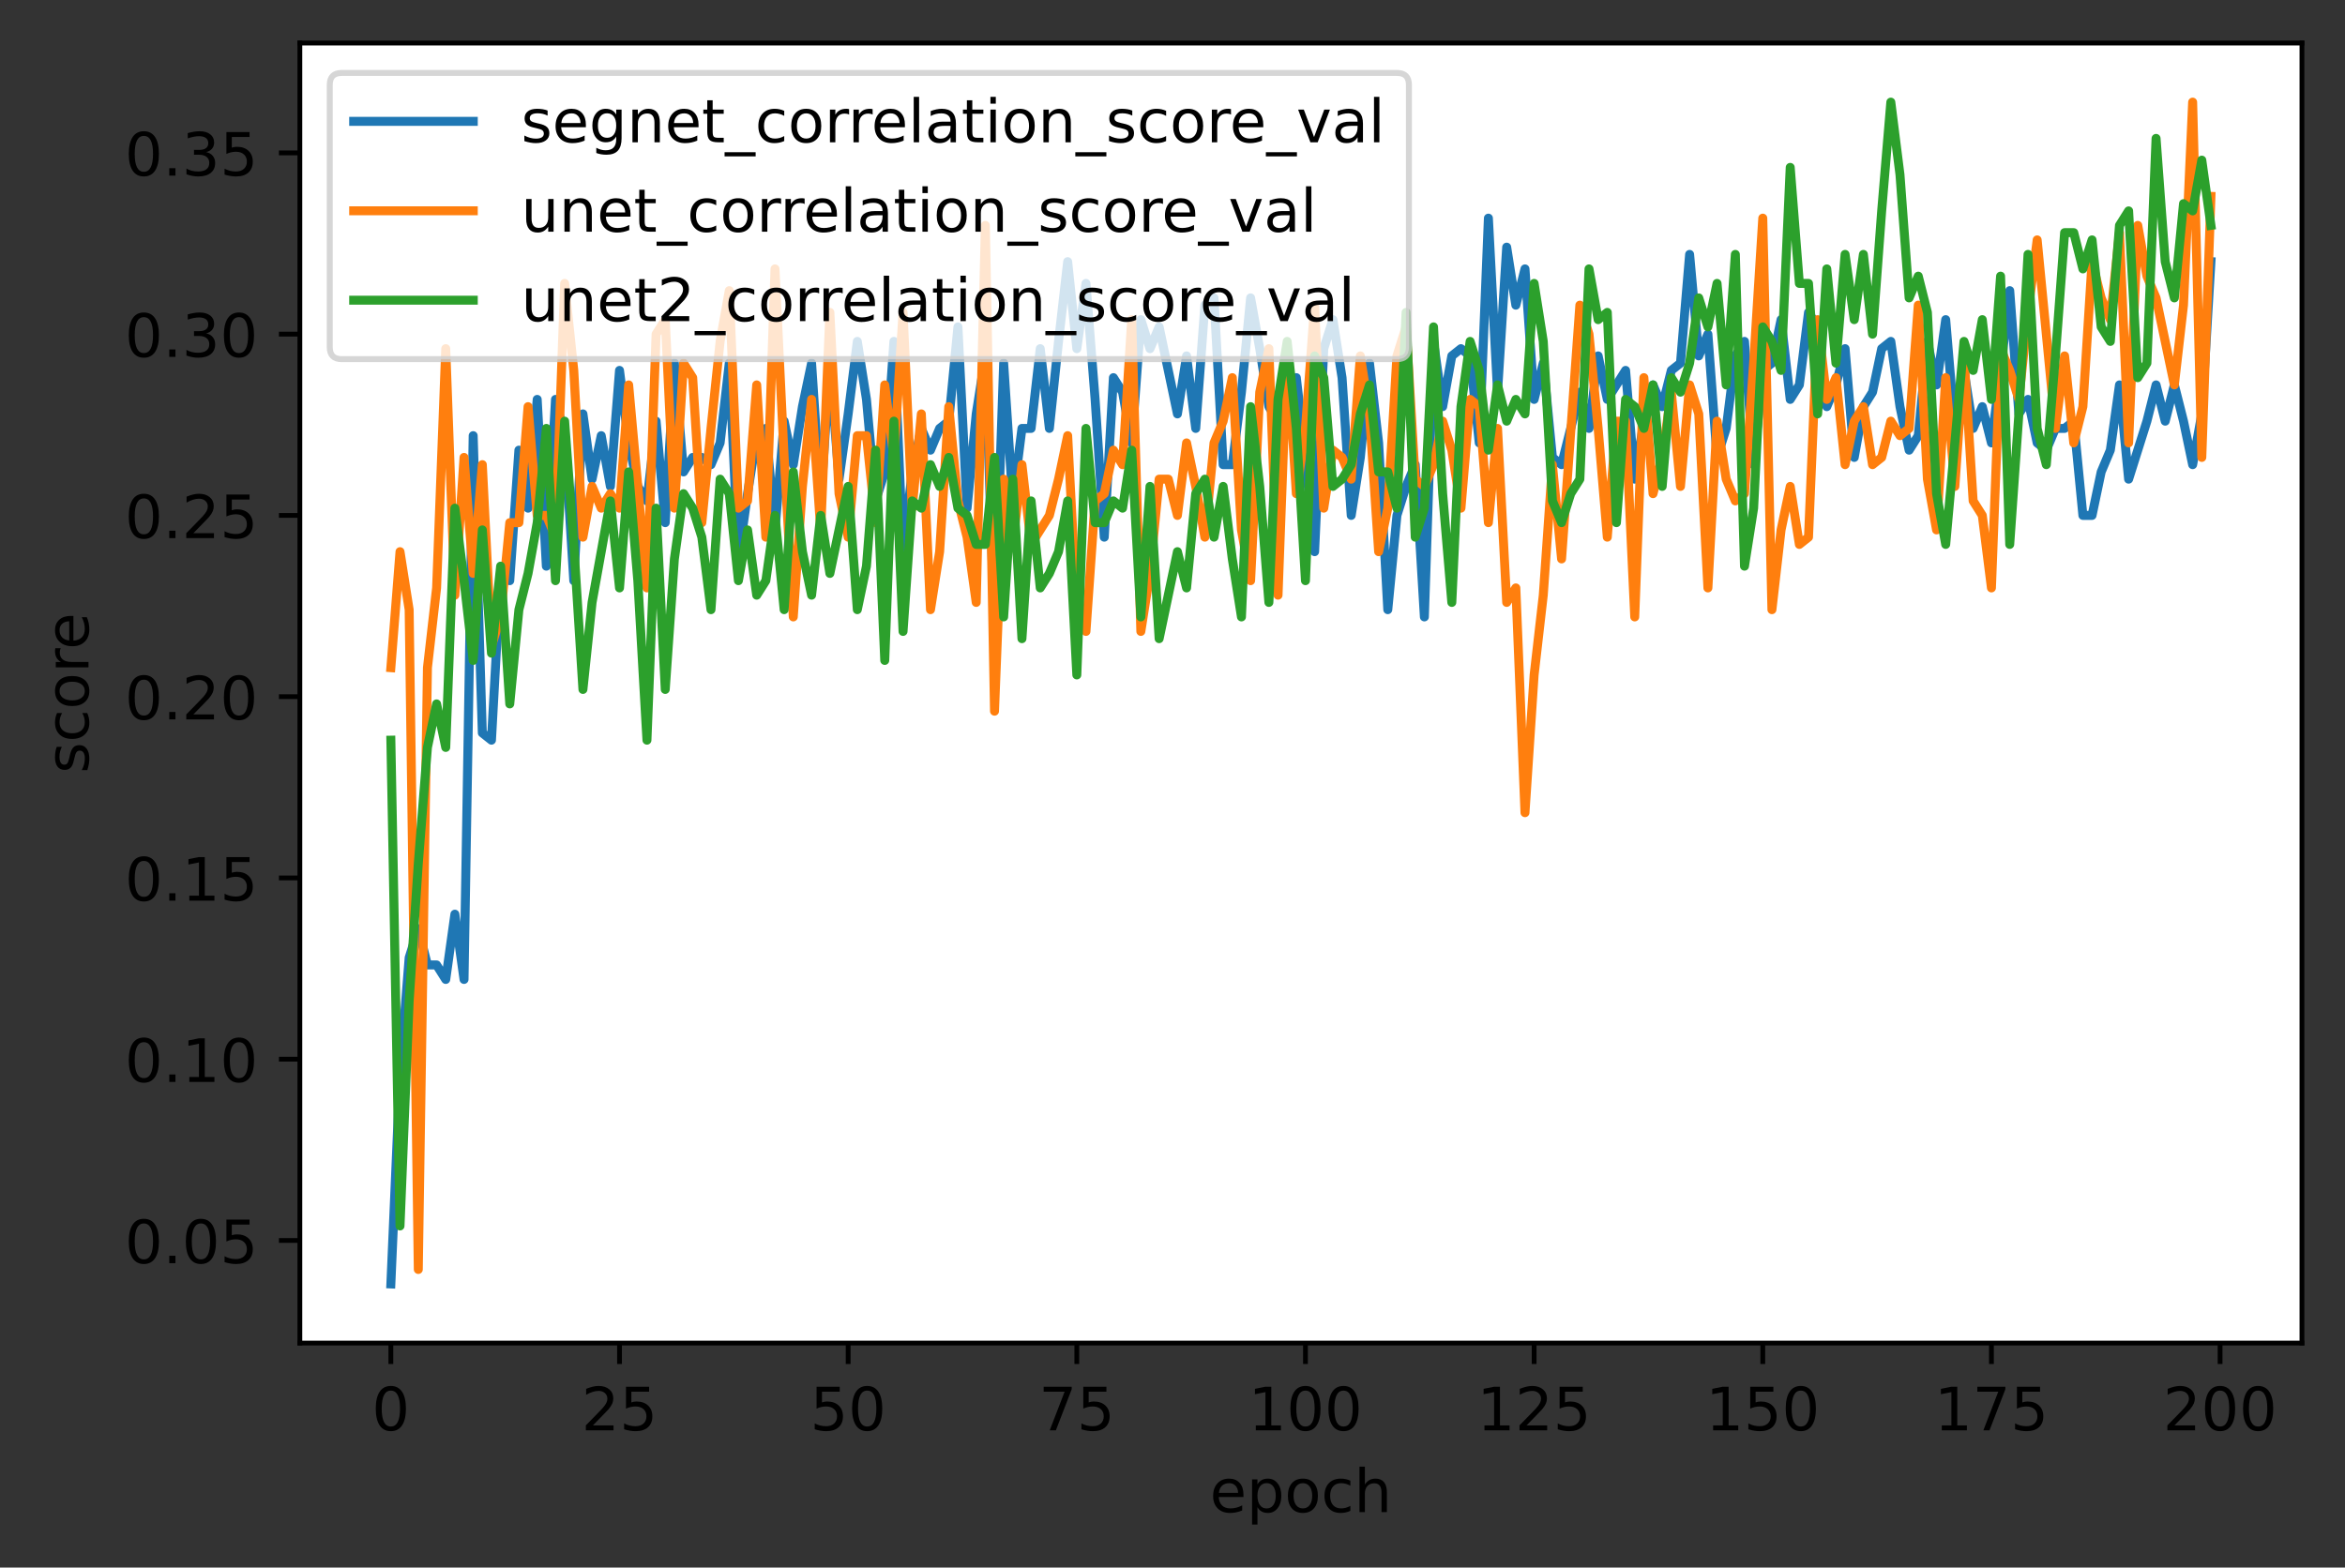 <?xml version="1.0" encoding="utf-8" standalone="no"?>
<!DOCTYPE svg PUBLIC "-//W3C//DTD SVG 1.1//EN"
  "http://www.w3.org/Graphics/SVG/1.1/DTD/svg11.dtd">
<!-- Created with matplotlib (https://matplotlib.org/) -->
<svg height="262.196pt" version="1.1" viewBox="0 0 392.144 262.196" width="392.144pt" xmlns="http://www.w3.org/2000/svg" xmlns:xlink="http://www.w3.org/1999/xlink">
 <rect x="0" y="0" width="392.144" height="262.196" fill="#333333" stroke="none"/>
 <defs>
  <style type="text/css">*{stroke-linecap:butt;stroke-linejoin:round;}</style>
 </defs>
 <g id="figure_1">
  <g id="patch_1">
   <path d="M 0 262.196 
L 392.144 262.196 
L 392.144 0 
L 0 0 
z
" style="fill:none;"/>
  </g>
  <g id="axes_1">
   <g id="patch_2">
    <path d="M 50.144 224.64 
L 384.944 224.64 
L 384.944 7.2 
L 50.144 7.2 
z
" style="fill:#ffffff;"/>
   </g>
   <g id="matplotlib.axis_1">
    <g id="xtick_1">
     <g id="line2d_1">
      <defs>
       <path d="M 0 0 
L 0 3.5 
" id="me8c0a485d5" style="stroke:#000000;stroke-width:0.8;"/>
      </defs>
      <g>
       <use style="stroke:#000000;stroke-width:0.8;" x="65.362" xlink:href="#me8c0a485d5" y="224.64"/>
      </g>
     </g>
     <g id="text_1">
      <!-- 0 -->
      <g transform="translate(62.181 239.238)scale(0.1 -0.1)">
       <defs>
        <path d="M 31.781 66.406 
Q 24.172 66.406 20.328 58.906 
Q 16.5 51.422 16.5 36.375 
Q 16.5 21.391 20.328 13.891 
Q 24.172 6.391 31.781 6.391 
Q 39.453 6.391 43.281 13.891 
Q 47.125 21.391 47.125 36.375 
Q 47.125 51.422 43.281 58.906 
Q 39.453 66.406 31.781 66.406 
z
M 31.781 74.219 
Q 44.047 74.219 50.516 64.516 
Q 56.984 54.828 56.984 36.375 
Q 56.984 17.969 50.516 8.266 
Q 44.047 -1.422 31.781 -1.422 
Q 19.531 -1.422 13.062 8.266 
Q 6.594 17.969 6.594 36.375 
Q 6.594 54.828 13.062 64.516 
Q 19.531 74.219 31.781 74.219 
z
" id="DejaVuSans-48"/>
       </defs>
       <use xlink:href="#DejaVuSans-48"/>
      </g>
     </g>
    </g>
    <g id="xtick_2">
     <g id="line2d_2">
      <g>
       <use style="stroke:#000000;stroke-width:0.8;" x="103.599" xlink:href="#me8c0a485d5" y="224.64"/>
      </g>
     </g>
     <g id="text_2">
      <!-- 25 -->
      <g transform="translate(97.236 239.238)scale(0.1 -0.1)">
       <defs>
        <path d="M 19.188 8.297 
L 53.609 8.297 
L 53.609 0 
L 7.328 0 
L 7.328 8.297 
Q 12.938 14.109 22.625 23.891 
Q 32.328 33.688 34.812 36.531 
Q 39.547 41.844 41.422 45.531 
Q 43.312 49.219 43.312 52.781 
Q 43.312 58.594 39.234 62.25 
Q 35.156 65.922 28.609 65.922 
Q 23.969 65.922 18.812 64.312 
Q 13.672 62.703 7.812 59.422 
L 7.812 69.391 
Q 13.766 71.781 18.938 73 
Q 24.125 74.219 28.422 74.219 
Q 39.75 74.219 46.484 68.547 
Q 53.219 62.891 53.219 53.422 
Q 53.219 48.922 51.531 44.891 
Q 49.859 40.875 45.406 35.406 
Q 44.188 33.984 37.641 27.219 
Q 31.109 20.453 19.188 8.297 
z
" id="DejaVuSans-50"/>
        <path d="M 10.797 72.906 
L 49.516 72.906 
L 49.516 64.594 
L 19.828 64.594 
L 19.828 46.734 
Q 21.969 47.469 24.109 47.828 
Q 26.266 48.188 28.422 48.188 
Q 40.625 48.188 47.75 41.5 
Q 54.891 34.812 54.891 23.391 
Q 54.891 11.625 47.562 5.094 
Q 40.234 -1.422 26.906 -1.422 
Q 22.312 -1.422 17.547 -0.641 
Q 12.797 0.141 7.719 1.703 
L 7.719 11.625 
Q 12.109 9.234 16.797 8.062 
Q 21.484 6.891 26.703 6.891 
Q 35.156 6.891 40.078 11.328 
Q 45.016 15.766 45.016 23.391 
Q 45.016 31 40.078 35.438 
Q 35.156 39.891 26.703 39.891 
Q 22.75 39.891 18.812 39.016 
Q 14.891 38.141 10.797 36.281 
z
" id="DejaVuSans-53"/>
       </defs>
       <use xlink:href="#DejaVuSans-50"/>
       <use x="63.623" xlink:href="#DejaVuSans-53"/>
      </g>
     </g>
    </g>
    <g id="xtick_3">
     <g id="line2d_3">
      <g>
       <use style="stroke:#000000;stroke-width:0.8;" x="141.835" xlink:href="#me8c0a485d5" y="224.64"/>
      </g>
     </g>
     <g id="text_3">
      <!-- 50 -->
      <g transform="translate(135.473 239.238)scale(0.1 -0.1)">
       <use xlink:href="#DejaVuSans-53"/>
       <use x="63.623" xlink:href="#DejaVuSans-48"/>
      </g>
     </g>
    </g>
    <g id="xtick_4">
     <g id="line2d_4">
      <g>
       <use style="stroke:#000000;stroke-width:0.8;" x="180.072" xlink:href="#me8c0a485d5" y="224.64"/>
      </g>
     </g>
     <g id="text_4">
      <!-- 75 -->
      <g transform="translate(173.709 239.238)scale(0.1 -0.1)">
       <defs>
        <path d="M 8.203 72.906 
L 55.078 72.906 
L 55.078 68.703 
L 28.609 0 
L 18.312 0 
L 43.219 64.594 
L 8.203 64.594 
z
" id="DejaVuSans-55"/>
       </defs>
       <use xlink:href="#DejaVuSans-55"/>
       <use x="63.623" xlink:href="#DejaVuSans-53"/>
      </g>
     </g>
    </g>
    <g id="xtick_5">
     <g id="line2d_5">
      <g>
       <use style="stroke:#000000;stroke-width:0.8;" x="218.308" xlink:href="#me8c0a485d5" y="224.64"/>
      </g>
     </g>
     <g id="text_5">
      <!-- 100 -->
      <g transform="translate(208.765 239.238)scale(0.1 -0.1)">
       <defs>
        <path d="M 12.406 8.297 
L 28.516 8.297 
L 28.516 63.922 
L 10.984 60.406 
L 10.984 69.391 
L 28.422 72.906 
L 38.281 72.906 
L 38.281 8.297 
L 54.391 8.297 
L 54.391 0 
L 12.406 0 
z
" id="DejaVuSans-49"/>
       </defs>
       <use xlink:href="#DejaVuSans-49"/>
       <use x="63.623" xlink:href="#DejaVuSans-48"/>
       <use x="127.246" xlink:href="#DejaVuSans-48"/>
      </g>
     </g>
    </g>
    <g id="xtick_6">
     <g id="line2d_6">
      <g>
       <use style="stroke:#000000;stroke-width:0.8;" x="256.545" xlink:href="#me8c0a485d5" y="224.64"/>
      </g>
     </g>
     <g id="text_6">
      <!-- 125 -->
      <g transform="translate(247.001 239.238)scale(0.1 -0.1)">
       <use xlink:href="#DejaVuSans-49"/>
       <use x="63.623" xlink:href="#DejaVuSans-50"/>
       <use x="127.246" xlink:href="#DejaVuSans-53"/>
      </g>
     </g>
    </g>
    <g id="xtick_7">
     <g id="line2d_7">
      <g>
       <use style="stroke:#000000;stroke-width:0.8;" x="294.782" xlink:href="#me8c0a485d5" y="224.64"/>
      </g>
     </g>
     <g id="text_7">
      <!-- 150 -->
      <g transform="translate(285.238 239.238)scale(0.1 -0.1)">
       <use xlink:href="#DejaVuSans-49"/>
       <use x="63.623" xlink:href="#DejaVuSans-53"/>
       <use x="127.246" xlink:href="#DejaVuSans-48"/>
      </g>
     </g>
    </g>
    <g id="xtick_8">
     <g id="line2d_8">
      <g>
       <use style="stroke:#000000;stroke-width:0.8;" x="333.018" xlink:href="#me8c0a485d5" y="224.64"/>
      </g>
     </g>
     <g id="text_8">
      <!-- 175 -->
      <g transform="translate(323.475 239.238)scale(0.1 -0.1)">
       <use xlink:href="#DejaVuSans-49"/>
       <use x="63.623" xlink:href="#DejaVuSans-55"/>
       <use x="127.246" xlink:href="#DejaVuSans-53"/>
      </g>
     </g>
    </g>
    <g id="xtick_9">
     <g id="line2d_9">
      <g>
       <use style="stroke:#000000;stroke-width:0.8;" x="371.255" xlink:href="#me8c0a485d5" y="224.64"/>
      </g>
     </g>
     <g id="text_9">
      <!-- 200 -->
      <g transform="translate(361.711 239.238)scale(0.1 -0.1)">
       <use xlink:href="#DejaVuSans-50"/>
       <use x="63.623" xlink:href="#DejaVuSans-48"/>
       <use x="127.246" xlink:href="#DejaVuSans-48"/>
      </g>
     </g>
    </g>
    <g id="text_10">
     <!-- epoch -->
     <g transform="translate(202.316 252.917)scale(0.1 -0.1)">
      <defs>
       <path d="M 56.203 29.594 
L 56.203 25.203 
L 14.891 25.203 
Q 15.484 15.922 20.484 11.062 
Q 25.484 6.203 34.422 6.203 
Q 39.594 6.203 44.453 7.469 
Q 49.312 8.734 54.109 11.281 
L 54.109 2.781 
Q 49.266 0.734 44.188 -0.344 
Q 39.109 -1.422 33.891 -1.422 
Q 20.797 -1.422 13.156 6.188 
Q 5.516 13.812 5.516 26.812 
Q 5.516 40.234 12.766 48.109 
Q 20.016 56 32.328 56 
Q 43.359 56 49.781 48.891 
Q 56.203 41.797 56.203 29.594 
z
M 47.219 32.234 
Q 47.125 39.594 43.094 43.984 
Q 39.062 48.391 32.422 48.391 
Q 24.906 48.391 20.391 44.141 
Q 15.875 39.891 15.188 32.172 
z
" id="DejaVuSans-101"/>
       <path d="M 18.109 8.203 
L 18.109 -20.797 
L 9.078 -20.797 
L 9.078 54.688 
L 18.109 54.688 
L 18.109 46.391 
Q 20.953 51.266 25.266 53.625 
Q 29.594 56 35.594 56 
Q 45.562 56 51.781 48.094 
Q 58.016 40.188 58.016 27.297 
Q 58.016 14.406 51.781 6.484 
Q 45.562 -1.422 35.594 -1.422 
Q 29.594 -1.422 25.266 0.953 
Q 20.953 3.328 18.109 8.203 
z
M 48.688 27.297 
Q 48.688 37.203 44.609 42.844 
Q 40.531 48.484 33.406 48.484 
Q 26.266 48.484 22.188 42.844 
Q 18.109 37.203 18.109 27.297 
Q 18.109 17.391 22.188 11.75 
Q 26.266 6.109 33.406 6.109 
Q 40.531 6.109 44.609 11.75 
Q 48.688 17.391 48.688 27.297 
z
" id="DejaVuSans-112"/>
       <path d="M 30.609 48.391 
Q 23.391 48.391 19.188 42.75 
Q 14.984 37.109 14.984 27.297 
Q 14.984 17.484 19.156 11.844 
Q 23.344 6.203 30.609 6.203 
Q 37.797 6.203 41.984 11.859 
Q 46.188 17.531 46.188 27.297 
Q 46.188 37.016 41.984 42.703 
Q 37.797 48.391 30.609 48.391 
z
M 30.609 56 
Q 42.328 56 49.016 48.375 
Q 55.719 40.766 55.719 27.297 
Q 55.719 13.875 49.016 6.219 
Q 42.328 -1.422 30.609 -1.422 
Q 18.844 -1.422 12.172 6.219 
Q 5.516 13.875 5.516 27.297 
Q 5.516 40.766 12.172 48.375 
Q 18.844 56 30.609 56 
z
" id="DejaVuSans-111"/>
       <path d="M 48.781 52.594 
L 48.781 44.188 
Q 44.969 46.297 41.141 47.344 
Q 37.312 48.391 33.406 48.391 
Q 24.656 48.391 19.812 42.844 
Q 14.984 37.312 14.984 27.297 
Q 14.984 17.281 19.812 11.734 
Q 24.656 6.203 33.406 6.203 
Q 37.312 6.203 41.141 7.25 
Q 44.969 8.297 48.781 10.406 
L 48.781 2.094 
Q 45.016 0.344 40.984 -0.531 
Q 36.969 -1.422 32.422 -1.422 
Q 20.062 -1.422 12.781 6.344 
Q 5.516 14.109 5.516 27.297 
Q 5.516 40.672 12.859 48.328 
Q 20.219 56 33.016 56 
Q 37.156 56 41.109 55.141 
Q 45.062 54.297 48.781 52.594 
z
" id="DejaVuSans-99"/>
       <path d="M 54.891 33.016 
L 54.891 0 
L 45.906 0 
L 45.906 32.719 
Q 45.906 40.484 42.875 44.328 
Q 39.844 48.188 33.797 48.188 
Q 26.516 48.188 22.312 43.547 
Q 18.109 38.922 18.109 30.906 
L 18.109 0 
L 9.078 0 
L 9.078 75.984 
L 18.109 75.984 
L 18.109 46.188 
Q 21.344 51.125 25.703 53.562 
Q 30.078 56 35.797 56 
Q 45.219 56 50.047 50.172 
Q 54.891 44.344 54.891 33.016 
z
" id="DejaVuSans-104"/>
      </defs>
      <use xlink:href="#DejaVuSans-101"/>
      <use x="61.523" xlink:href="#DejaVuSans-112"/>
      <use x="125" xlink:href="#DejaVuSans-111"/>
      <use x="186.182" xlink:href="#DejaVuSans-99"/>
      <use x="241.162" xlink:href="#DejaVuSans-104"/>
     </g>
    </g>
   </g>
   <g id="matplotlib.axis_2">
    <g id="ytick_1">
     <g id="line2d_10">
      <defs>
       <path d="M 0 0 
L -3.5 0 
" id="m7f07fe28a8" style="stroke:#000000;stroke-width:0.8;"/>
      </defs>
      <g>
       <use style="stroke:#000000;stroke-width:0.8;" x="50.144" xlink:href="#m7f07fe28a8" y="207.48"/>
      </g>
     </g>
     <g id="text_11">
      <!-- 0.05 -->
      <g transform="translate(20.878 211.279)scale(0.1 -0.1)">
       <defs>
        <path d="M 10.688 12.406 
L 21 12.406 
L 21 0 
L 10.688 0 
z
" id="DejaVuSans-46"/>
       </defs>
       <use xlink:href="#DejaVuSans-48"/>
       <use x="63.623" xlink:href="#DejaVuSans-46"/>
       <use x="95.41" xlink:href="#DejaVuSans-48"/>
       <use x="159.033" xlink:href="#DejaVuSans-53"/>
      </g>
     </g>
    </g>
    <g id="ytick_2">
     <g id="line2d_11">
      <g>
       <use style="stroke:#000000;stroke-width:0.8;" x="50.144" xlink:href="#m7f07fe28a8" y="177.162"/>
      </g>
     </g>
     <g id="text_12">
      <!-- 0.10 -->
      <g transform="translate(20.878 180.961)scale(0.1 -0.1)">
       <use xlink:href="#DejaVuSans-48"/>
       <use x="63.623" xlink:href="#DejaVuSans-46"/>
       <use x="95.41" xlink:href="#DejaVuSans-49"/>
       <use x="159.033" xlink:href="#DejaVuSans-48"/>
      </g>
     </g>
    </g>
    <g id="ytick_3">
     <g id="line2d_12">
      <g>
       <use style="stroke:#000000;stroke-width:0.8;" x="50.144" xlink:href="#m7f07fe28a8" y="146.844"/>
      </g>
     </g>
     <g id="text_13">
      <!-- 0.15 -->
      <g transform="translate(20.878 150.643)scale(0.1 -0.1)">
       <use xlink:href="#DejaVuSans-48"/>
       <use x="63.623" xlink:href="#DejaVuSans-46"/>
       <use x="95.41" xlink:href="#DejaVuSans-49"/>
       <use x="159.033" xlink:href="#DejaVuSans-53"/>
      </g>
     </g>
    </g>
    <g id="ytick_4">
     <g id="line2d_13">
      <g>
       <use style="stroke:#000000;stroke-width:0.8;" x="50.144" xlink:href="#m7f07fe28a8" y="116.526"/>
      </g>
     </g>
     <g id="text_14">
      <!-- 0.20 -->
      <g transform="translate(20.878 120.326)scale(0.1 -0.1)">
       <use xlink:href="#DejaVuSans-48"/>
       <use x="63.623" xlink:href="#DejaVuSans-46"/>
       <use x="95.41" xlink:href="#DejaVuSans-50"/>
       <use x="159.033" xlink:href="#DejaVuSans-48"/>
      </g>
     </g>
    </g>
    <g id="ytick_5">
     <g id="line2d_14">
      <g>
       <use style="stroke:#000000;stroke-width:0.8;" x="50.144" xlink:href="#m7f07fe28a8" y="86.208"/>
      </g>
     </g>
     <g id="text_15">
      <!-- 0.25 -->
      <g transform="translate(20.878 90.008)scale(0.1 -0.1)">
       <use xlink:href="#DejaVuSans-48"/>
       <use x="63.623" xlink:href="#DejaVuSans-46"/>
       <use x="95.41" xlink:href="#DejaVuSans-50"/>
       <use x="159.033" xlink:href="#DejaVuSans-53"/>
      </g>
     </g>
    </g>
    <g id="ytick_6">
     <g id="line2d_15">
      <g>
       <use style="stroke:#000000;stroke-width:0.8;" x="50.144" xlink:href="#m7f07fe28a8" y="55.891"/>
      </g>
     </g>
     <g id="text_16">
      <!-- 0.30 -->
      <g transform="translate(20.878 59.69)scale(0.1 -0.1)">
       <defs>
        <path d="M 40.578 39.312 
Q 47.656 37.797 51.625 33 
Q 55.609 28.219 55.609 21.188 
Q 55.609 10.406 48.188 4.484 
Q 40.766 -1.422 27.094 -1.422 
Q 22.516 -1.422 17.656 -0.516 
Q 12.797 0.391 7.625 2.203 
L 7.625 11.719 
Q 11.719 9.328 16.594 8.109 
Q 21.484 6.891 26.812 6.891 
Q 36.078 6.891 40.938 10.547 
Q 45.797 14.203 45.797 21.188 
Q 45.797 27.641 41.281 31.266 
Q 36.766 34.906 28.719 34.906 
L 20.219 34.906 
L 20.219 43.016 
L 29.109 43.016 
Q 36.375 43.016 40.234 45.922 
Q 44.094 48.828 44.094 54.297 
Q 44.094 59.906 40.109 62.906 
Q 36.141 65.922 28.719 65.922 
Q 24.656 65.922 20.016 65.031 
Q 15.375 64.156 9.812 62.312 
L 9.812 71.094 
Q 15.438 72.656 20.344 73.438 
Q 25.25 74.219 29.594 74.219 
Q 40.828 74.219 47.359 69.109 
Q 53.906 64.016 53.906 55.328 
Q 53.906 49.266 50.438 45.094 
Q 46.969 40.922 40.578 39.312 
z
" id="DejaVuSans-51"/>
       </defs>
       <use xlink:href="#DejaVuSans-48"/>
       <use x="63.623" xlink:href="#DejaVuSans-46"/>
       <use x="95.41" xlink:href="#DejaVuSans-51"/>
       <use x="159.033" xlink:href="#DejaVuSans-48"/>
      </g>
     </g>
    </g>
    <g id="ytick_7">
     <g id="line2d_16">
      <g>
       <use style="stroke:#000000;stroke-width:0.8;" x="50.144" xlink:href="#m7f07fe28a8" y="25.573"/>
      </g>
     </g>
     <g id="text_17">
      <!-- 0.35 -->
      <g transform="translate(20.878 29.372)scale(0.1 -0.1)">
       <use xlink:href="#DejaVuSans-48"/>
       <use x="63.623" xlink:href="#DejaVuSans-46"/>
       <use x="95.41" xlink:href="#DejaVuSans-51"/>
       <use x="159.033" xlink:href="#DejaVuSans-53"/>
      </g>
     </g>
    </g>
    <g id="text_18">
     <!-- score -->
     <g transform="translate(14.798 129.353)rotate(-90)scale(0.1 -0.1)">
      <defs>
       <path d="M 44.281 53.078 
L 44.281 44.578 
Q 40.484 46.531 36.375 47.5 
Q 32.281 48.484 27.875 48.484 
Q 21.188 48.484 17.844 46.438 
Q 14.5 44.391 14.5 40.281 
Q 14.5 37.156 16.891 35.375 
Q 19.281 33.594 26.516 31.984 
L 29.594 31.297 
Q 39.156 29.25 43.188 25.516 
Q 47.219 21.781 47.219 15.094 
Q 47.219 7.469 41.188 3.016 
Q 35.156 -1.422 24.609 -1.422 
Q 20.219 -1.422 15.453 -0.562 
Q 10.688 0.297 5.422 2 
L 5.422 11.281 
Q 10.406 8.688 15.234 7.391 
Q 20.062 6.109 24.812 6.109 
Q 31.156 6.109 34.562 8.281 
Q 37.984 10.453 37.984 14.406 
Q 37.984 18.062 35.516 20.016 
Q 33.062 21.969 24.703 23.781 
L 21.578 24.516 
Q 13.234 26.266 9.516 29.906 
Q 5.812 33.547 5.812 39.891 
Q 5.812 47.609 11.281 51.797 
Q 16.75 56 26.812 56 
Q 31.781 56 36.172 55.266 
Q 40.578 54.547 44.281 53.078 
z
" id="DejaVuSans-115"/>
       <path d="M 41.109 46.297 
Q 39.594 47.172 37.812 47.578 
Q 36.031 48 33.891 48 
Q 26.266 48 22.188 43.047 
Q 18.109 38.094 18.109 28.812 
L 18.109 0 
L 9.078 0 
L 9.078 54.688 
L 18.109 54.688 
L 18.109 46.188 
Q 20.953 51.172 25.484 53.578 
Q 30.031 56 36.531 56 
Q 37.453 56 38.578 55.875 
Q 39.703 55.766 41.062 55.516 
z
" id="DejaVuSans-114"/>
      </defs>
      <use xlink:href="#DejaVuSans-115"/>
      <use x="52.1" xlink:href="#DejaVuSans-99"/>
      <use x="107.08" xlink:href="#DejaVuSans-111"/>
      <use x="168.262" xlink:href="#DejaVuSans-114"/>
      <use x="207.125" xlink:href="#DejaVuSans-101"/>
     </g>
    </g>
   </g>
   <g id="line2d_17">
    <path clip-path="url(#pc9de379bf1)" d="M 65.362 214.756 
L 66.891 179.588 
L 68.421 160.184 
L 69.95 155.333 
L 71.48 161.397 
L 73.009 161.397 
L 74.539 163.822 
L 76.068 152.908 
L 77.598 163.822 
L 79.127 72.869 
L 80.657 122.59 
L 82.186 123.803 
L 83.716 95.91 
L 85.245 97.123 
L 86.774 75.294 
L 88.304 84.996 
L 89.833 66.805 
L 91.363 94.697 
L 92.892 66.805 
L 94.422 72.869 
L 95.951 97.123 
L 97.481 69.23 
L 99.01 80.145 
L 100.54 72.869 
L 102.069 81.358 
L 103.599 61.954 
L 105.128 74.081 
L 106.658 81.358 
L 108.187 83.783 
L 109.716 70.443 
L 111.246 87.421 
L 112.775 60.741 
L 114.305 78.932 
L 115.834 76.507 
L 117.364 76.507 
L 118.893 77.719 
L 120.423 74.081 
L 121.952 60.741 
L 123.482 93.485 
L 125.011 82.57 
L 126.541 72.869 
L 128.07 71.656 
L 129.599 88.634 
L 131.129 70.443 
L 132.658 77.719 
L 134.188 68.018 
L 135.717 60.741 
L 137.247 83.783 
L 138.776 60.741 
L 140.306 80.145 
L 141.835 69.23 
L 143.365 57.103 
L 144.894 66.805 
L 146.424 83.783 
L 147.953 78.932 
L 149.483 57.103 
L 151.012 92.272 
L 152.541 78.932 
L 154.071 71.656 
L 155.6 75.294 
L 157.13 71.656 
L 158.659 70.443 
L 160.189 54.678 
L 161.718 84.996 
L 163.248 69.23 
L 164.777 59.529 
L 166.307 105.612 
L 167.836 60.741 
L 169.366 83.783 
L 170.895 71.656 
L 172.425 71.656 
L 173.954 58.316 
L 175.483 71.656 
L 177.013 57.103 
L 178.542 43.763 
L 180.072 58.316 
L 181.601 47.402 
L 183.131 66.805 
L 184.66 89.847 
L 186.19 63.167 
L 187.719 65.592 
L 189.249 74.081 
L 190.778 53.465 
L 192.308 58.316 
L 193.837 54.678 
L 196.896 69.23 
L 198.425 59.529 
L 199.955 71.656 
L 201.484 51.04 
L 203.014 49.827 
L 204.543 77.719 
L 206.073 77.719 
L 207.602 65.592 
L 209.132 49.827 
L 210.661 58.316 
L 212.191 68.018 
L 213.72 70.443 
L 215.25 69.23 
L 216.779 63.167 
L 218.308 76.507 
L 219.838 92.272 
L 221.367 58.316 
L 222.897 53.465 
L 224.426 63.167 
L 225.956 86.208 
L 227.485 76.507 
L 229.015 60.741 
L 230.544 74.081 
L 232.074 101.974 
L 233.603 86.208 
L 235.133 81.358 
L 236.662 77.719 
L 238.192 103.186 
L 239.721 57.103 
L 241.25 68.018 
L 242.78 59.529 
L 244.309 58.316 
L 245.839 59.529 
L 247.368 74.081 
L 248.898 36.487 
L 250.427 65.592 
L 251.957 41.338 
L 253.486 51.04 
L 255.016 44.976 
L 256.545 66.805 
L 258.075 60.741 
L 259.604 76.507 
L 261.134 77.719 
L 264.192 65.592 
L 265.722 71.656 
L 267.251 59.529 
L 268.781 66.805 
L 271.84 61.954 
L 273.369 80.145 
L 274.899 70.443 
L 276.428 64.38 
L 277.958 68.018 
L 279.487 61.954 
L 281.017 60.741 
L 282.546 42.551 
L 284.075 59.529 
L 285.605 55.891 
L 287.134 76.507 
L 288.664 71.656 
L 290.193 59.529 
L 291.723 57.103 
L 293.252 77.719 
L 294.782 61.954 
L 296.311 60.741 
L 297.841 53.465 
L 299.37 66.805 
L 300.9 64.38 
L 302.429 52.252 
L 303.959 54.678 
L 305.488 68.018 
L 307.017 64.38 
L 308.547 58.316 
L 310.076 76.507 
L 311.606 68.018 
L 313.135 65.592 
L 314.665 58.316 
L 316.194 57.103 
L 317.724 68.018 
L 319.253 75.294 
L 320.783 72.869 
L 322.312 57.103 
L 323.842 64.38 
L 325.371 53.465 
L 326.901 71.656 
L 328.43 61.954 
L 329.959 71.656 
L 331.489 68.018 
L 333.018 74.081 
L 334.548 61.954 
L 336.077 48.614 
L 337.607 69.23 
L 339.136 66.805 
L 340.666 74.081 
L 342.195 75.294 
L 343.725 71.656 
L 345.254 71.656 
L 346.784 70.443 
L 348.313 86.208 
L 349.843 86.208 
L 351.372 78.932 
L 352.901 75.294 
L 354.431 64.38 
L 355.96 80.145 
L 359.019 70.443 
L 360.549 64.38 
L 362.078 70.443 
L 363.608 64.38 
L 365.137 70.443 
L 366.667 77.719 
L 368.196 69.23 
L 369.726 43.763 
L 369.726 43.763 
" style="fill:none;stroke:#1f77b4;stroke-linecap:square;stroke-width:1.5;"/>
   </g>
   <g id="line2d_18">
    <path clip-path="url(#pc9de379bf1)" d="M 65.362 111.675 
L 66.891 92.272 
L 68.421 101.974 
L 69.95 212.331 
L 71.48 111.675 
L 73.009 98.336 
L 74.539 58.316 
L 76.068 99.548 
L 77.598 76.507 
L 79.127 95.91 
L 80.657 77.719 
L 82.186 108.037 
L 83.716 103.186 
L 85.245 87.421 
L 86.774 87.421 
L 88.304 68.018 
L 89.833 86.208 
L 91.363 86.208 
L 92.892 89.847 
L 94.422 47.402 
L 95.951 61.954 
L 97.481 89.847 
L 99.01 81.358 
L 100.54 84.996 
L 102.069 82.57 
L 103.599 84.996 
L 105.128 64.38 
L 108.187 98.336 
L 109.716 55.891 
L 111.246 53.465 
L 112.775 84.996 
L 114.305 60.741 
L 115.834 63.167 
L 117.364 87.421 
L 118.893 71.656 
L 120.423 57.103 
L 121.952 48.614 
L 123.482 84.996 
L 125.011 83.783 
L 126.541 64.38 
L 128.07 89.847 
L 129.599 44.976 
L 131.129 76.507 
L 132.658 103.186 
L 134.188 81.358 
L 135.717 66.805 
L 137.247 88.634 
L 138.776 52.252 
L 140.306 82.57 
L 141.835 89.847 
L 143.365 72.869 
L 144.894 72.869 
L 146.424 87.421 
L 147.953 64.38 
L 149.483 76.507 
L 151.012 52.252 
L 152.541 84.996 
L 154.071 69.23 
L 155.6 101.974 
L 157.13 92.272 
L 158.659 68.018 
L 160.189 83.783 
L 161.718 89.847 
L 163.248 100.761 
L 164.777 37.7 
L 166.307 118.952 
L 167.836 80.145 
L 169.366 91.059 
L 170.895 77.719 
L 172.425 91.059 
L 175.483 86.208 
L 177.013 80.145 
L 178.542 72.869 
L 180.072 101.974 
L 181.601 105.612 
L 183.131 83.783 
L 184.66 82.57 
L 186.19 75.294 
L 187.719 77.719 
L 189.249 53.465 
L 190.778 105.612 
L 192.308 95.91 
L 193.837 80.145 
L 195.367 80.145 
L 196.896 86.208 
L 198.425 74.081 
L 199.955 81.358 
L 201.484 89.847 
L 203.014 74.081 
L 204.543 70.443 
L 206.073 63.167 
L 207.602 88.634 
L 209.132 97.123 
L 210.661 65.592 
L 212.191 58.316 
L 213.72 99.548 
L 215.25 58.316 
L 216.779 82.57 
L 218.308 71.656 
L 219.838 51.04 
L 221.367 84.996 
L 222.897 75.294 
L 224.426 76.507 
L 225.956 80.145 
L 227.485 59.529 
L 229.015 69.23 
L 230.544 92.272 
L 232.074 84.996 
L 233.603 59.529 
L 235.133 54.678 
L 236.662 80.145 
L 238.192 81.358 
L 239.721 77.719 
L 241.25 70.443 
L 242.78 75.294 
L 244.309 84.996 
L 245.839 66.805 
L 247.368 68.018 
L 248.898 87.421 
L 250.427 71.656 
L 251.957 100.761 
L 253.486 98.336 
L 255.016 135.93 
L 256.545 112.888 
L 258.075 99.548 
L 259.604 77.719 
L 261.134 93.485 
L 264.192 51.04 
L 265.722 55.891 
L 267.251 71.656 
L 268.781 89.847 
L 270.31 70.443 
L 271.84 70.443 
L 273.369 103.186 
L 274.899 63.167 
L 276.428 82.57 
L 277.958 76.507 
L 279.487 65.592 
L 281.017 81.358 
L 282.546 64.38 
L 284.075 69.23 
L 285.605 98.336 
L 287.134 70.443 
L 288.664 80.145 
L 290.193 83.783 
L 291.723 82.57 
L 293.252 60.741 
L 294.782 36.487 
L 296.311 101.974 
L 297.841 88.634 
L 299.37 81.358 
L 300.9 91.059 
L 302.429 89.847 
L 303.959 53.465 
L 305.488 66.805 
L 307.017 63.167 
L 308.547 77.719 
L 310.076 70.443 
L 311.606 68.018 
L 313.135 77.719 
L 314.665 76.507 
L 316.194 70.443 
L 317.724 72.869 
L 319.253 71.656 
L 320.783 51.04 
L 322.312 80.145 
L 323.842 88.634 
L 325.371 63.167 
L 326.901 81.358 
L 328.43 59.529 
L 329.959 83.783 
L 331.489 86.208 
L 333.018 98.336 
L 334.548 58.316 
L 336.077 61.954 
L 337.607 66.805 
L 339.136 52.252 
L 340.666 40.125 
L 343.725 71.656 
L 345.254 59.529 
L 346.784 74.081 
L 348.313 68.018 
L 349.843 43.763 
L 351.372 49.827 
L 352.901 53.465 
L 354.431 38.913 
L 355.96 74.081 
L 357.49 37.7 
L 359.019 46.189 
L 360.549 49.827 
L 363.608 64.38 
L 365.137 51.04 
L 366.667 17.084 
L 368.196 76.507 
L 369.726 32.849 
L 369.726 32.849 
" style="fill:none;stroke:#ff7f0e;stroke-linecap:square;stroke-width:1.5;"/>
   </g>
   <g id="line2d_19">
    <path clip-path="url(#pc9de379bf1)" d="M 65.362 123.803 
L 66.891 205.055 
L 68.421 167.46 
L 69.95 144.419 
L 71.48 125.015 
L 73.009 117.739 
L 74.539 125.015 
L 76.068 84.996 
L 77.598 97.123 
L 79.127 110.463 
L 80.657 88.634 
L 82.186 109.25 
L 83.716 94.697 
L 85.245 117.739 
L 86.774 101.974 
L 88.304 95.91 
L 89.833 87.421 
L 91.363 71.656 
L 92.892 97.123 
L 94.422 70.443 
L 95.951 91.059 
L 97.481 115.314 
L 99.01 100.761 
L 102.069 83.783 
L 103.599 98.336 
L 105.128 78.932 
L 106.658 97.123 
L 108.187 123.803 
L 109.716 84.996 
L 111.246 115.314 
L 112.775 93.485 
L 114.305 82.57 
L 115.834 84.996 
L 117.364 89.847 
L 118.893 101.974 
L 120.423 80.145 
L 121.952 82.57 
L 123.482 97.123 
L 125.011 88.634 
L 126.541 99.548 
L 128.07 97.123 
L 129.599 86.208 
L 131.129 101.974 
L 132.658 78.932 
L 134.188 92.272 
L 135.717 99.548 
L 137.247 86.208 
L 138.776 95.91 
L 141.835 81.358 
L 143.365 101.974 
L 144.894 94.697 
L 146.424 75.294 
L 147.953 110.463 
L 149.483 70.443 
L 151.012 105.612 
L 152.541 83.783 
L 154.071 84.996 
L 155.6 77.719 
L 157.13 81.358 
L 158.659 76.507 
L 160.189 84.996 
L 161.718 86.208 
L 163.248 91.059 
L 164.777 91.059 
L 166.307 76.507 
L 167.836 103.186 
L 169.366 80.145 
L 170.895 106.825 
L 172.425 83.783 
L 173.954 98.336 
L 175.483 95.91 
L 177.013 92.272 
L 178.542 83.783 
L 180.072 112.888 
L 181.601 71.656 
L 183.131 87.421 
L 184.66 87.421 
L 186.19 83.783 
L 187.719 84.996 
L 189.249 75.294 
L 190.778 103.186 
L 192.308 81.358 
L 193.837 106.825 
L 196.896 92.272 
L 198.425 98.336 
L 199.955 82.57 
L 201.484 80.145 
L 203.014 89.847 
L 204.543 81.358 
L 206.073 93.485 
L 207.602 103.186 
L 209.132 68.018 
L 210.661 81.358 
L 212.191 100.761 
L 213.72 66.805 
L 215.25 57.103 
L 216.779 71.656 
L 218.308 97.123 
L 219.838 59.529 
L 221.367 63.167 
L 222.897 81.358 
L 224.426 80.145 
L 225.956 77.719 
L 227.485 69.23 
L 229.015 64.38 
L 230.544 78.932 
L 232.074 78.932 
L 233.603 84.996 
L 235.133 52.252 
L 236.662 89.847 
L 238.192 84.996 
L 239.721 54.678 
L 241.25 82.57 
L 242.78 100.761 
L 244.309 68.018 
L 245.839 57.103 
L 247.368 61.954 
L 248.898 75.294 
L 250.427 64.38 
L 251.957 70.443 
L 253.486 66.805 
L 255.016 69.23 
L 256.545 47.402 
L 258.075 57.103 
L 259.604 83.783 
L 261.134 87.421 
L 262.663 82.57 
L 264.192 80.145 
L 265.722 44.976 
L 267.251 53.465 
L 268.781 52.252 
L 270.31 87.421 
L 271.84 66.805 
L 273.369 68.018 
L 274.899 71.656 
L 276.428 64.38 
L 277.958 81.358 
L 279.487 63.167 
L 281.017 65.592 
L 282.546 60.741 
L 284.075 49.827 
L 285.605 54.678 
L 287.134 47.402 
L 288.664 64.38 
L 290.193 42.551 
L 291.723 94.697 
L 293.252 84.996 
L 294.782 54.678 
L 296.311 57.103 
L 297.841 61.954 
L 299.37 27.998 
L 300.9 47.402 
L 302.429 47.402 
L 303.959 69.23 
L 305.488 44.976 
L 307.017 60.741 
L 308.547 42.551 
L 310.076 53.465 
L 311.606 42.551 
L 313.135 55.891 
L 314.665 35.274 
L 316.194 17.084 
L 317.724 29.211 
L 319.253 49.827 
L 320.783 46.189 
L 322.312 52.252 
L 323.842 82.57 
L 325.371 91.059 
L 328.43 57.103 
L 329.959 61.954 
L 331.489 53.465 
L 333.018 66.805 
L 334.548 46.189 
L 336.077 91.059 
L 337.607 69.23 
L 339.136 42.551 
L 340.666 71.656 
L 342.195 77.719 
L 343.725 59.529 
L 345.254 38.913 
L 346.784 38.913 
L 348.313 44.976 
L 349.843 40.125 
L 351.372 54.678 
L 352.901 57.103 
L 354.431 37.7 
L 355.96 35.274 
L 357.49 63.167 
L 359.019 60.741 
L 360.549 23.147 
L 362.078 43.763 
L 363.608 49.827 
L 365.137 34.062 
L 366.667 35.274 
L 368.196 26.785 
L 369.726 37.7 
L 369.726 37.7 
" style="fill:none;stroke:#2ca02c;stroke-linecap:square;stroke-width:1.5;"/>
   </g>
   <g id="patch_3">
    <path d="M 50.144 224.64 
L 50.144 7.2 
" style="fill:none;stroke:#000000;stroke-linecap:square;stroke-linejoin:miter;stroke-width:0.8;"/>
   </g>
   <g id="patch_4">
    <path d="M 384.944 224.64 
L 384.944 7.2 
" style="fill:none;stroke:#000000;stroke-linecap:square;stroke-linejoin:miter;stroke-width:0.8;"/>
   </g>
   <g id="patch_5">
    <path d="M 50.144 224.64 
L 384.944 224.64 
" style="fill:none;stroke:#000000;stroke-linecap:square;stroke-linejoin:miter;stroke-width:0.8;"/>
   </g>
   <g id="patch_6">
    <path d="M 50.144 7.2 
L 384.944 7.2 
" style="fill:none;stroke:#000000;stroke-linecap:square;stroke-linejoin:miter;stroke-width:0.8;"/>
   </g>
   <g id="legend_1">
    <g id="patch_7">
     <path d="M 57.144 60.069 
L 233.609 60.069 
Q 235.609 60.069 235.609 58.069 
L 235.609 14.2 
Q 235.609 12.2 233.609 12.2 
L 57.144 12.2 
Q 55.144 12.2 55.144 14.2 
L 55.144 58.069 
Q 55.144 60.069 57.144 60.069 
z
" style="fill:#ffffff;opacity:0.8;stroke:#cccccc;stroke-linejoin:miter;"/>
    </g>
    <g id="line2d_20">
     <path d="M 59.144 20.298 
L 79.144 20.298 
" style="fill:none;stroke:#1f77b4;stroke-linecap:square;stroke-width:1.5;"/>
    </g>
    <g id="line2d_21"/>
    <g id="text_19">
     <!-- segnet_correlation_score_val -->
     <g transform="translate(87.144 23.798)scale(0.1 -0.1)">
      <defs>
       <path d="M 45.406 27.984 
Q 45.406 37.75 41.375 43.109 
Q 37.359 48.484 30.078 48.484 
Q 22.859 48.484 18.828 43.109 
Q 14.797 37.75 14.797 27.984 
Q 14.797 18.266 18.828 12.891 
Q 22.859 7.516 30.078 7.516 
Q 37.359 7.516 41.375 12.891 
Q 45.406 18.266 45.406 27.984 
z
M 54.391 6.781 
Q 54.391 -7.172 48.188 -13.984 
Q 42 -20.797 29.203 -20.797 
Q 24.469 -20.797 20.266 -20.094 
Q 16.062 -19.391 12.109 -17.922 
L 12.109 -9.188 
Q 16.062 -11.328 19.922 -12.344 
Q 23.781 -13.375 27.781 -13.375 
Q 36.625 -13.375 41.016 -8.766 
Q 45.406 -4.156 45.406 5.172 
L 45.406 9.625 
Q 42.625 4.781 38.281 2.391 
Q 33.938 0 27.875 0 
Q 17.828 0 11.672 7.656 
Q 5.516 15.328 5.516 27.984 
Q 5.516 40.672 11.672 48.328 
Q 17.828 56 27.875 56 
Q 33.938 56 38.281 53.609 
Q 42.625 51.219 45.406 46.391 
L 45.406 54.688 
L 54.391 54.688 
z
" id="DejaVuSans-103"/>
       <path d="M 54.891 33.016 
L 54.891 0 
L 45.906 0 
L 45.906 32.719 
Q 45.906 40.484 42.875 44.328 
Q 39.844 48.188 33.797 48.188 
Q 26.516 48.188 22.312 43.547 
Q 18.109 38.922 18.109 30.906 
L 18.109 0 
L 9.078 0 
L 9.078 54.688 
L 18.109 54.688 
L 18.109 46.188 
Q 21.344 51.125 25.703 53.562 
Q 30.078 56 35.797 56 
Q 45.219 56 50.047 50.172 
Q 54.891 44.344 54.891 33.016 
z
" id="DejaVuSans-110"/>
       <path d="M 18.312 70.219 
L 18.312 54.688 
L 36.812 54.688 
L 36.812 47.703 
L 18.312 47.703 
L 18.312 18.016 
Q 18.312 11.328 20.141 9.422 
Q 21.969 7.516 27.594 7.516 
L 36.812 7.516 
L 36.812 0 
L 27.594 0 
Q 17.188 0 13.234 3.875 
Q 9.281 7.766 9.281 18.016 
L 9.281 47.703 
L 2.688 47.703 
L 2.688 54.688 
L 9.281 54.688 
L 9.281 70.219 
z
" id="DejaVuSans-116"/>
       <path d="M 50.984 -16.609 
L 50.984 -23.578 
L -0.984 -23.578 
L -0.984 -16.609 
z
" id="DejaVuSans-95"/>
       <path d="M 9.422 75.984 
L 18.406 75.984 
L 18.406 0 
L 9.422 0 
z
" id="DejaVuSans-108"/>
       <path d="M 34.281 27.484 
Q 23.391 27.484 19.188 25 
Q 14.984 22.516 14.984 16.5 
Q 14.984 11.719 18.141 8.906 
Q 21.297 6.109 26.703 6.109 
Q 34.188 6.109 38.703 11.406 
Q 43.219 16.703 43.219 25.484 
L 43.219 27.484 
z
M 52.203 31.203 
L 52.203 0 
L 43.219 0 
L 43.219 8.297 
Q 40.141 3.328 35.547 0.953 
Q 30.953 -1.422 24.312 -1.422 
Q 15.922 -1.422 10.953 3.297 
Q 6 8.016 6 15.922 
Q 6 25.141 12.172 29.828 
Q 18.359 34.516 30.609 34.516 
L 43.219 34.516 
L 43.219 35.406 
Q 43.219 41.609 39.141 45 
Q 35.062 48.391 27.688 48.391 
Q 23 48.391 18.547 47.266 
Q 14.109 46.141 10.016 43.891 
L 10.016 52.203 
Q 14.938 54.109 19.578 55.047 
Q 24.219 56 28.609 56 
Q 40.484 56 46.344 49.844 
Q 52.203 43.703 52.203 31.203 
z
" id="DejaVuSans-97"/>
       <path d="M 9.422 54.688 
L 18.406 54.688 
L 18.406 0 
L 9.422 0 
z
M 9.422 75.984 
L 18.406 75.984 
L 18.406 64.594 
L 9.422 64.594 
z
" id="DejaVuSans-105"/>
       <path d="M 2.984 54.688 
L 12.5 54.688 
L 29.594 8.797 
L 46.688 54.688 
L 56.203 54.688 
L 35.688 0 
L 23.484 0 
z
" id="DejaVuSans-118"/>
      </defs>
      <use xlink:href="#DejaVuSans-115"/>
      <use x="52.1" xlink:href="#DejaVuSans-101"/>
      <use x="113.623" xlink:href="#DejaVuSans-103"/>
      <use x="177.1" xlink:href="#DejaVuSans-110"/>
      <use x="240.479" xlink:href="#DejaVuSans-101"/>
      <use x="302.002" xlink:href="#DejaVuSans-116"/>
      <use x="341.211" xlink:href="#DejaVuSans-95"/>
      <use x="391.211" xlink:href="#DejaVuSans-99"/>
      <use x="446.191" xlink:href="#DejaVuSans-111"/>
      <use x="507.373" xlink:href="#DejaVuSans-114"/>
      <use x="546.736" xlink:href="#DejaVuSans-114"/>
      <use x="585.6" xlink:href="#DejaVuSans-101"/>
      <use x="647.123" xlink:href="#DejaVuSans-108"/>
      <use x="674.906" xlink:href="#DejaVuSans-97"/>
      <use x="736.186" xlink:href="#DejaVuSans-116"/>
      <use x="775.395" xlink:href="#DejaVuSans-105"/>
      <use x="803.178" xlink:href="#DejaVuSans-111"/>
      <use x="864.359" xlink:href="#DejaVuSans-110"/>
      <use x="927.738" xlink:href="#DejaVuSans-95"/>
      <use x="977.738" xlink:href="#DejaVuSans-115"/>
      <use x="1029.838" xlink:href="#DejaVuSans-99"/>
      <use x="1084.818" xlink:href="#DejaVuSans-111"/>
      <use x="1146" xlink:href="#DejaVuSans-114"/>
      <use x="1184.863" xlink:href="#DejaVuSans-101"/>
      <use x="1246.387" xlink:href="#DejaVuSans-95"/>
      <use x="1296.387" xlink:href="#DejaVuSans-118"/>
      <use x="1355.566" xlink:href="#DejaVuSans-97"/>
      <use x="1416.846" xlink:href="#DejaVuSans-108"/>
     </g>
    </g>
    <g id="line2d_22">
     <path d="M 59.144 35.255 
L 79.144 35.255 
" style="fill:none;stroke:#ff7f0e;stroke-linecap:square;stroke-width:1.5;"/>
    </g>
    <g id="line2d_23"/>
    <g id="text_20">
     <!-- unet_correlation_score_val -->
     <g transform="translate(87.144 38.755)scale(0.1 -0.1)">
      <defs>
       <path d="M 8.5 21.578 
L 8.5 54.688 
L 17.484 54.688 
L 17.484 21.922 
Q 17.484 14.156 20.5 10.266 
Q 23.531 6.391 29.594 6.391 
Q 36.859 6.391 41.078 11.031 
Q 45.312 15.672 45.312 23.688 
L 45.312 54.688 
L 54.297 54.688 
L 54.297 0 
L 45.312 0 
L 45.312 8.406 
Q 42.047 3.422 37.719 1 
Q 33.406 -1.422 27.688 -1.422 
Q 18.266 -1.422 13.375 4.438 
Q 8.5 10.297 8.5 21.578 
z
M 31.109 56 
z
" id="DejaVuSans-117"/>
      </defs>
      <use xlink:href="#DejaVuSans-117"/>
      <use x="63.379" xlink:href="#DejaVuSans-110"/>
      <use x="126.758" xlink:href="#DejaVuSans-101"/>
      <use x="188.281" xlink:href="#DejaVuSans-116"/>
      <use x="227.49" xlink:href="#DejaVuSans-95"/>
      <use x="277.49" xlink:href="#DejaVuSans-99"/>
      <use x="332.471" xlink:href="#DejaVuSans-111"/>
      <use x="393.652" xlink:href="#DejaVuSans-114"/>
      <use x="433.016" xlink:href="#DejaVuSans-114"/>
      <use x="471.879" xlink:href="#DejaVuSans-101"/>
      <use x="533.402" xlink:href="#DejaVuSans-108"/>
      <use x="561.186" xlink:href="#DejaVuSans-97"/>
      <use x="622.465" xlink:href="#DejaVuSans-116"/>
      <use x="661.674" xlink:href="#DejaVuSans-105"/>
      <use x="689.457" xlink:href="#DejaVuSans-111"/>
      <use x="750.639" xlink:href="#DejaVuSans-110"/>
      <use x="814.018" xlink:href="#DejaVuSans-95"/>
      <use x="864.018" xlink:href="#DejaVuSans-115"/>
      <use x="916.117" xlink:href="#DejaVuSans-99"/>
      <use x="971.098" xlink:href="#DejaVuSans-111"/>
      <use x="1032.279" xlink:href="#DejaVuSans-114"/>
      <use x="1071.143" xlink:href="#DejaVuSans-101"/>
      <use x="1132.666" xlink:href="#DejaVuSans-95"/>
      <use x="1182.666" xlink:href="#DejaVuSans-118"/>
      <use x="1241.846" xlink:href="#DejaVuSans-97"/>
      <use x="1303.125" xlink:href="#DejaVuSans-108"/>
     </g>
    </g>
    <g id="line2d_24">
     <path d="M 59.144 50.211 
L 79.144 50.211 
" style="fill:none;stroke:#2ca02c;stroke-linecap:square;stroke-width:1.5;"/>
    </g>
    <g id="line2d_25"/>
    <g id="text_21">
     <!-- unet2_correlation_score_val -->
     <g transform="translate(87.144 53.711)scale(0.1 -0.1)">
      <use xlink:href="#DejaVuSans-117"/>
      <use x="63.379" xlink:href="#DejaVuSans-110"/>
      <use x="126.758" xlink:href="#DejaVuSans-101"/>
      <use x="188.281" xlink:href="#DejaVuSans-116"/>
      <use x="227.49" xlink:href="#DejaVuSans-50"/>
      <use x="291.113" xlink:href="#DejaVuSans-95"/>
      <use x="341.113" xlink:href="#DejaVuSans-99"/>
      <use x="396.094" xlink:href="#DejaVuSans-111"/>
      <use x="457.275" xlink:href="#DejaVuSans-114"/>
      <use x="496.639" xlink:href="#DejaVuSans-114"/>
      <use x="535.502" xlink:href="#DejaVuSans-101"/>
      <use x="597.025" xlink:href="#DejaVuSans-108"/>
      <use x="624.809" xlink:href="#DejaVuSans-97"/>
      <use x="686.088" xlink:href="#DejaVuSans-116"/>
      <use x="725.297" xlink:href="#DejaVuSans-105"/>
      <use x="753.08" xlink:href="#DejaVuSans-111"/>
      <use x="814.262" xlink:href="#DejaVuSans-110"/>
      <use x="877.641" xlink:href="#DejaVuSans-95"/>
      <use x="927.641" xlink:href="#DejaVuSans-115"/>
      <use x="979.74" xlink:href="#DejaVuSans-99"/>
      <use x="1034.721" xlink:href="#DejaVuSans-111"/>
      <use x="1095.902" xlink:href="#DejaVuSans-114"/>
      <use x="1134.766" xlink:href="#DejaVuSans-101"/>
      <use x="1196.289" xlink:href="#DejaVuSans-95"/>
      <use x="1246.289" xlink:href="#DejaVuSans-118"/>
      <use x="1305.469" xlink:href="#DejaVuSans-97"/>
      <use x="1366.748" xlink:href="#DejaVuSans-108"/>
     </g>
    </g>
   </g>
  </g>
 </g>
 <defs>
  <clipPath id="pc9de379bf1">
   <rect height="217.44" width="334.8" x="50.144" y="7.2"/>
  </clipPath>
 </defs>
</svg>
